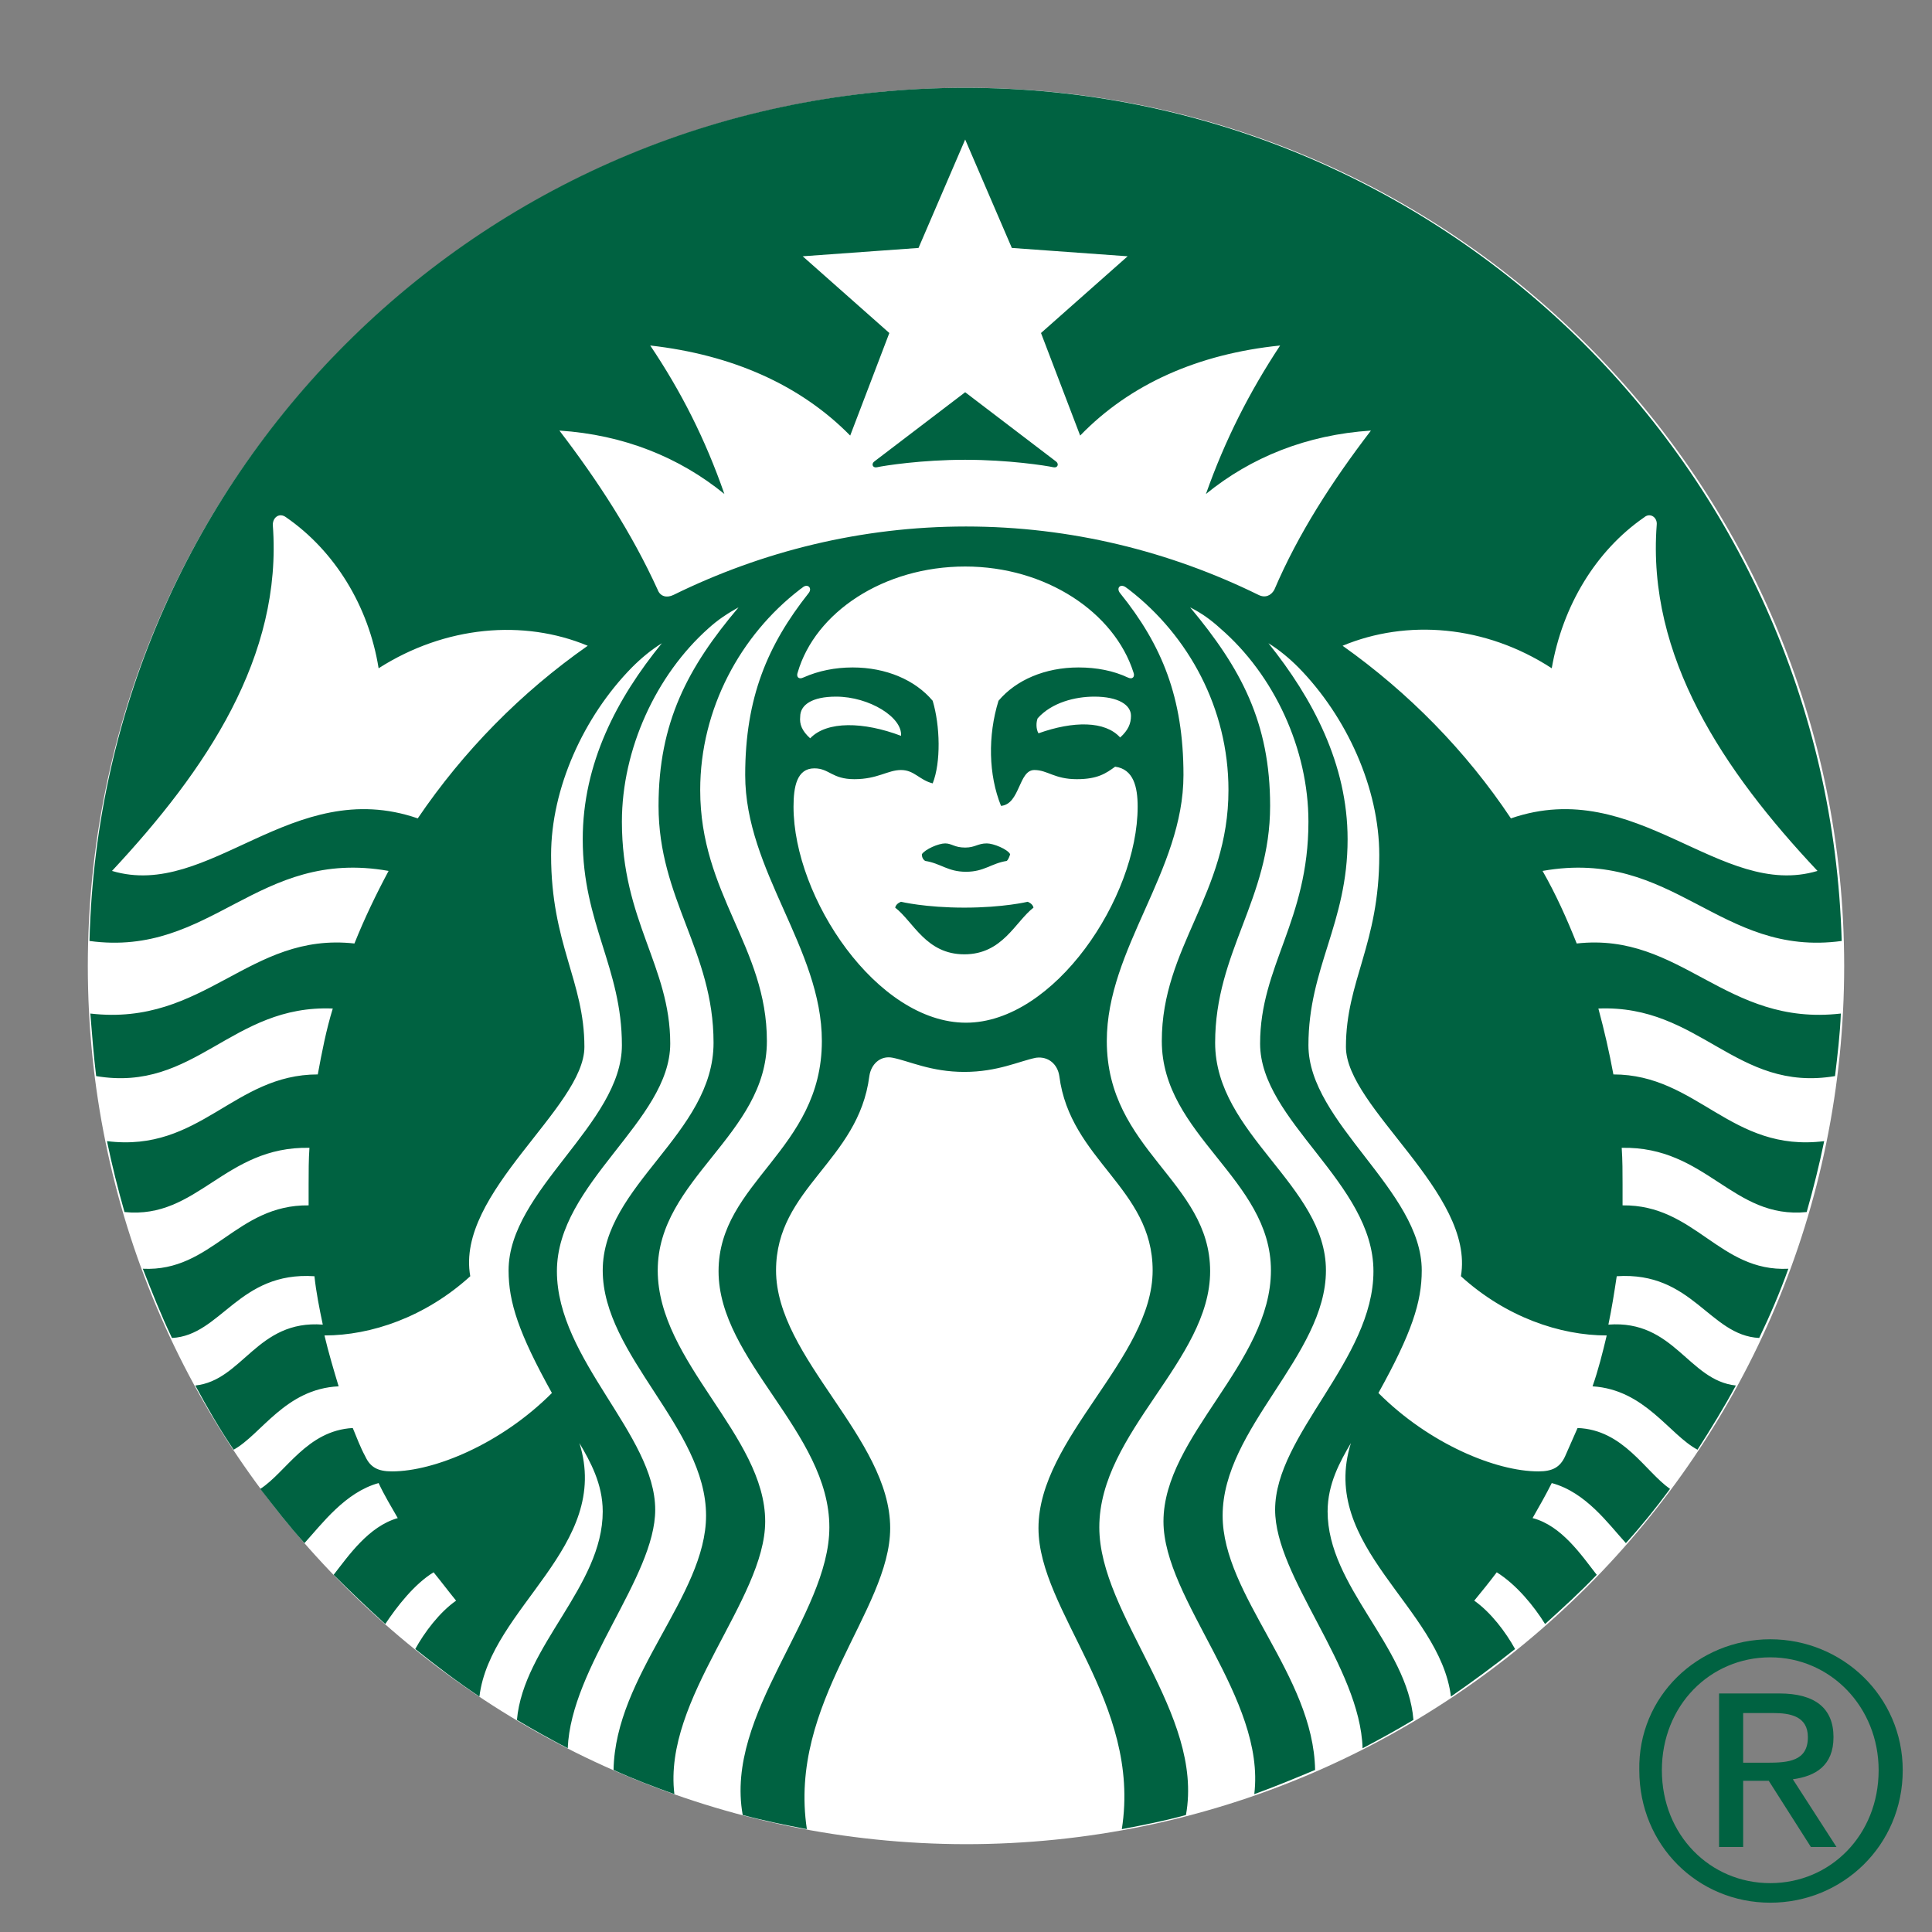<svg width="66" height="66" viewBox="0 0 66 66" fill="none" xmlns="http://www.w3.org/2000/svg">
<rect x="0" y="0" width="66" height="66" fill="#808080" stroke="none"/>
<path d="M60.475 56C62.943 56 65 57.954 65 60.474C65 63.045 62.943 64.999 60.475 64.999C58.006 64.999 56.001 63.045 56.001 60.474C55.95 57.954 58.006 56 60.475 56ZM60.475 64.331C62.532 64.331 64.177 62.685 64.177 60.474C64.177 58.314 62.532 56.617 60.475 56.617C58.418 56.617 56.772 58.263 56.772 60.474C56.772 62.685 58.418 64.331 60.475 64.331ZM58.778 57.851H60.783C62.017 57.851 62.635 58.365 62.635 59.343C62.635 60.319 62.017 60.679 61.246 60.782L62.737 63.096H61.863L60.423 60.834H59.549V63.096H58.726V57.851H58.778ZM59.549 60.217H60.372C61.092 60.217 61.76 60.165 61.76 59.343C61.76 58.623 61.143 58.52 60.578 58.52H59.549V60.217Z" fill="#006241"/>
<path d="M63 33C63 49.553 49.575 63 32.986 63C16.425 62.971 3 49.553 3 33C3 16.447 16.425 3 33.014 3C49.575 3 63 16.419 63 33Z" fill="white"/>
<path d="M35.989 15.963C35.733 15.906 34.452 15.707 32.972 15.707C31.492 15.707 30.211 15.906 29.955 15.963C29.812 15.992 29.755 15.849 29.869 15.764C29.983 15.678 32.972 13.399 32.972 13.399C32.972 13.399 35.96 15.678 36.074 15.764C36.188 15.849 36.131 15.992 35.989 15.963ZM30.78 30.806C30.78 30.806 30.609 30.863 30.581 31.006C31.207 31.49 31.634 32.601 32.943 32.601C34.252 32.601 34.679 31.49 35.306 31.006C35.277 30.863 35.106 30.806 35.106 30.806C35.106 30.806 34.281 31.006 32.943 31.006C31.605 31.006 30.78 30.806 30.78 30.806ZM32.972 28.954C32.602 28.954 32.516 28.812 32.288 28.812C32.061 28.812 31.605 29.011 31.492 29.182C31.492 29.268 31.52 29.353 31.605 29.41C32.146 29.496 32.374 29.781 33 29.781C33.626 29.781 33.854 29.496 34.395 29.41C34.452 29.353 34.48 29.268 34.509 29.182C34.423 29.011 33.939 28.812 33.712 28.812C33.399 28.812 33.313 28.954 32.972 28.954ZM62.886 34.624C62.858 35.336 62.772 36.048 62.687 36.761C59.3 37.331 58.076 34.31 54.603 34.453C54.803 35.194 54.974 35.934 55.116 36.704C57.99 36.704 59.129 39.382 62.317 38.983C62.146 39.809 61.947 40.607 61.719 41.405C59.186 41.661 58.304 39.154 55.4 39.211C55.429 39.638 55.429 40.037 55.429 40.464C55.429 40.692 55.429 40.92 55.429 41.177C57.905 41.148 58.731 43.456 61.093 43.342C60.808 44.14 60.467 44.937 60.097 45.707C58.389 45.621 57.82 43.427 55.23 43.598C55.144 44.168 55.059 44.709 54.945 45.251C57.194 45.08 57.677 47.16 59.3 47.331C58.901 48.071 58.446 48.812 57.99 49.524C57.023 49.011 56.197 47.473 54.404 47.359C54.603 46.789 54.746 46.219 54.888 45.621C53.294 45.621 51.444 44.994 49.907 43.598C50.391 40.749 45.979 37.843 45.979 35.764C45.979 33.513 47.118 32.259 47.118 29.211C47.118 26.932 46.008 24.482 44.357 22.801C44.044 22.487 43.702 22.202 43.332 21.974C44.841 23.855 46.036 26.105 46.036 28.669C46.036 31.547 44.698 33.057 44.698 35.707C44.698 38.356 48.569 40.664 48.569 43.399C48.569 44.481 48.228 45.536 47.089 47.587C48.825 49.325 51.102 50.265 52.554 50.265C53.038 50.265 53.294 50.123 53.465 49.752C53.607 49.439 53.75 49.097 53.892 48.783C55.457 48.84 56.197 50.265 57.051 50.863C56.567 51.519 56.084 52.117 55.543 52.715C54.945 52.06 54.176 50.977 53.01 50.664C52.81 51.063 52.583 51.462 52.355 51.86C53.351 52.117 54.034 53.142 54.547 53.798C53.977 54.396 53.38 54.937 52.782 55.479C52.412 54.88 51.814 54.14 51.131 53.712C50.875 54.054 50.619 54.367 50.362 54.681C50.932 55.08 51.444 55.764 51.757 56.333C51.046 56.903 50.306 57.444 49.566 57.957C49.196 54.909 45.04 52.829 46.15 49.296C45.78 49.923 45.353 50.692 45.353 51.633C45.353 54.197 48.085 56.219 48.285 58.755C47.715 59.097 47.146 59.41 46.548 59.724C46.463 56.932 43.56 53.883 43.56 51.575C43.56 49.011 46.919 46.447 46.919 43.427C46.919 40.407 43.047 38.299 43.047 35.65C43.047 33 44.698 31.462 44.698 28.071C44.698 25.593 43.531 23.057 41.681 21.462C41.368 21.177 41.055 20.949 40.657 20.749C42.393 22.829 43.389 24.681 43.389 27.53C43.389 30.721 41.511 32.516 41.511 35.621C41.511 38.755 45.296 40.493 45.296 43.399C45.296 46.305 41.767 48.783 41.767 51.775C41.767 54.51 44.869 57.217 44.926 60.464C44.243 60.749 43.56 61.034 42.848 61.291C43.247 58.014 39.746 54.652 39.746 51.974C39.746 49.068 43.417 46.561 43.417 43.399C43.417 40.265 39.689 38.783 39.689 35.564C39.689 32.345 41.966 30.55 41.966 26.989C41.966 24.197 40.6 21.718 38.579 20.151C38.55 20.122 38.493 20.094 38.465 20.066C38.266 19.923 38.123 20.094 38.266 20.265C39.689 22.031 40.429 23.826 40.429 26.476C40.429 29.752 37.81 32.402 37.81 35.564C37.81 39.296 41.34 40.35 41.34 43.427C41.34 46.476 37.554 48.926 37.554 52.174C37.554 55.194 41.141 58.527 40.514 62.003C39.803 62.202 39.063 62.345 38.323 62.487C39.006 58.157 35.476 55.051 35.476 52.202C35.476 49.125 39.376 46.39 39.376 43.399C39.376 40.578 36.558 39.638 36.188 36.761C36.131 36.362 35.818 36.077 35.391 36.134C34.822 36.248 34.082 36.618 32.943 36.618C31.805 36.618 31.065 36.248 30.495 36.134C30.068 36.048 29.755 36.362 29.698 36.761C29.328 39.667 26.511 40.578 26.511 43.399C26.511 46.39 30.41 49.125 30.41 52.202C30.41 55.023 26.909 58.157 27.564 62.487C26.824 62.345 26.112 62.202 25.372 62.003C24.746 58.527 28.332 55.194 28.332 52.174C28.332 48.926 24.547 46.476 24.547 43.427C24.547 40.379 28.076 39.296 28.076 35.564C28.076 32.402 25.457 29.752 25.457 26.476C25.457 23.826 26.226 22.031 27.621 20.265C27.763 20.094 27.592 19.923 27.421 20.066C27.393 20.094 27.336 20.122 27.308 20.151C25.315 21.689 23.92 24.197 23.92 26.989C23.92 30.55 26.198 32.345 26.198 35.564C26.198 38.783 22.469 40.265 22.469 43.399C22.469 46.533 26.14 49.04 26.14 51.974C26.14 54.652 22.64 58.014 23.038 61.291C22.326 61.034 21.643 60.778 20.96 60.464C21.017 57.217 24.12 54.51 24.12 51.775C24.12 48.783 20.59 46.305 20.59 43.399C20.59 40.493 24.376 38.727 24.376 35.621C24.376 32.487 22.497 30.721 22.497 27.53C22.497 24.681 23.494 22.801 25.23 20.749C24.86 20.949 24.518 21.177 24.205 21.462C22.412 23.057 21.245 25.593 21.245 28.071C21.245 31.462 22.896 33 22.896 35.65C22.896 38.299 19.025 40.407 19.025 43.427C19.025 46.447 22.383 49.011 22.383 51.575C22.383 53.883 19.509 56.932 19.395 59.724C18.797 59.41 18.228 59.097 17.659 58.755C17.886 56.219 20.59 54.197 20.59 51.633C20.59 50.692 20.163 49.923 19.793 49.296C20.903 52.829 16.748 54.909 16.378 57.957C15.609 57.444 14.898 56.903 14.186 56.333C14.499 55.764 15.011 55.08 15.581 54.681C15.325 54.367 15.069 54.026 14.812 53.712C14.158 54.111 13.56 54.88 13.162 55.479C12.564 54.937 11.966 54.367 11.397 53.798C11.909 53.142 12.592 52.145 13.588 51.86C13.361 51.462 13.133 51.091 12.934 50.664C11.795 50.977 10.998 52.06 10.401 52.715C9.86 52.117 9.376 51.49 8.892 50.863C9.774 50.293 10.486 48.869 12.051 48.783C12.194 49.125 12.308 49.439 12.478 49.752C12.649 50.123 12.905 50.265 13.389 50.265C14.841 50.265 17.118 49.325 18.854 47.587C17.715 45.536 17.374 44.481 17.374 43.399C17.374 40.664 21.245 38.385 21.245 35.707C21.245 33.057 19.907 31.547 19.907 28.669C19.907 26.077 21.074 23.855 22.611 21.974C22.241 22.202 21.9 22.487 21.587 22.801C19.936 24.482 18.826 26.932 18.826 29.211C18.826 32.259 19.964 33.513 19.964 35.764C19.964 37.843 15.552 40.749 16.065 43.598C14.528 44.994 12.678 45.621 11.084 45.621C11.226 46.219 11.397 46.789 11.568 47.359C9.746 47.444 8.92 49.011 7.981 49.524C7.497 48.812 7.07 48.071 6.672 47.331C8.294 47.16 8.778 45.08 11.027 45.251C10.913 44.709 10.799 44.14 10.742 43.598C8.152 43.427 7.554 45.621 5.875 45.707C5.505 44.937 5.192 44.14 4.879 43.342C7.241 43.456 8.067 41.148 10.543 41.177C10.543 40.949 10.543 40.721 10.543 40.464C10.543 40.037 10.543 39.61 10.571 39.211C7.668 39.154 6.757 41.661 4.253 41.405C4.025 40.607 3.826 39.809 3.655 38.983C6.843 39.382 7.981 36.704 10.856 36.704C10.998 35.934 11.141 35.194 11.368 34.453C7.896 34.31 6.672 37.331 3.285 36.761C3.199 36.048 3.143 35.336 3.086 34.624C7.013 35.08 8.494 31.832 12.108 32.231C12.45 31.376 12.848 30.55 13.275 29.752C8.778 28.954 7.241 32.715 3.057 32.145C3.456 15.963 16.691 3 32.972 3C49.224 3 62.459 15.963 62.915 32.145C58.731 32.715 57.194 28.954 52.696 29.752C53.152 30.55 53.522 31.376 53.863 32.231C57.45 31.832 58.93 35.08 62.886 34.624ZM20.078 22.06C17.886 21.148 15.211 21.376 12.934 22.829C12.592 20.692 11.425 18.812 9.774 17.672C9.547 17.501 9.319 17.672 9.319 17.929C9.661 22.43 7.042 26.305 3.826 29.752C7.156 30.749 9.974 26.476 14.271 27.957C15.837 25.65 17.801 23.655 20.078 22.06ZM32.972 19.353C30.182 19.353 27.848 20.92 27.251 22.971C27.194 23.114 27.279 23.228 27.45 23.142C27.962 22.915 28.531 22.801 29.129 22.801C30.268 22.801 31.264 23.228 31.862 23.94C32.118 24.795 32.146 26.048 31.862 26.761C31.406 26.647 31.235 26.305 30.78 26.305C30.325 26.305 29.983 26.618 29.186 26.618C28.418 26.618 28.332 26.248 27.82 26.248C27.222 26.248 27.108 26.875 27.108 27.558C27.108 30.664 29.955 34.937 33 34.937C36.017 34.937 38.864 30.664 38.864 27.558C38.864 26.875 38.721 26.276 38.095 26.191C37.782 26.419 37.497 26.618 36.786 26.618C36.017 26.618 35.789 26.305 35.334 26.305C34.793 26.305 34.85 27.473 34.196 27.53C33.769 26.476 33.74 25.137 34.11 23.94C34.708 23.228 35.704 22.801 36.843 22.801C37.469 22.801 38.038 22.915 38.522 23.142C38.693 23.228 38.778 23.114 38.721 22.971C38.066 20.92 35.733 19.353 32.972 19.353ZM37.383 23.798C36.729 23.798 35.932 23.997 35.448 24.538C35.391 24.681 35.391 24.909 35.476 25.051C36.672 24.624 37.753 24.624 38.266 25.194C38.55 24.937 38.636 24.709 38.636 24.453C38.636 24.083 38.209 23.798 37.383 23.798ZM27.677 25.222C28.247 24.624 29.499 24.652 30.78 25.137C30.837 24.51 29.698 23.798 28.56 23.798C27.735 23.798 27.336 24.083 27.336 24.482C27.308 24.738 27.393 24.966 27.677 25.222ZM46.833 14.709C44.641 14.852 42.734 15.621 41.197 16.875C41.852 15.023 42.678 13.399 43.731 11.803C40.941 12.088 38.607 13.114 36.9 14.88L35.562 11.376L38.522 8.755L34.566 8.47L32.972 4.766L31.378 8.47L27.421 8.755L30.381 11.376L29.044 14.88C27.336 13.143 25.002 12.117 22.213 11.803C23.266 13.37 24.091 14.994 24.746 16.875C23.209 15.621 21.302 14.852 19.11 14.709C20.419 16.419 21.587 18.214 22.469 20.151C22.554 20.379 22.782 20.436 23.01 20.322C26.027 18.84 29.414 17.986 33 17.986C36.586 17.986 39.974 18.84 42.991 20.322C43.218 20.436 43.417 20.35 43.531 20.151C44.357 18.214 45.524 16.419 46.833 14.709ZM51.615 27.957C55.913 26.476 58.759 30.749 62.089 29.752C58.873 26.333 56.254 22.43 56.596 17.929C56.624 17.672 56.368 17.501 56.169 17.672C54.518 18.812 53.38 20.692 53.01 22.829C50.733 21.348 48.057 21.148 45.865 22.06C48.114 23.655 50.078 25.65 51.615 27.957Z" fill="#006241"/>
</svg>
